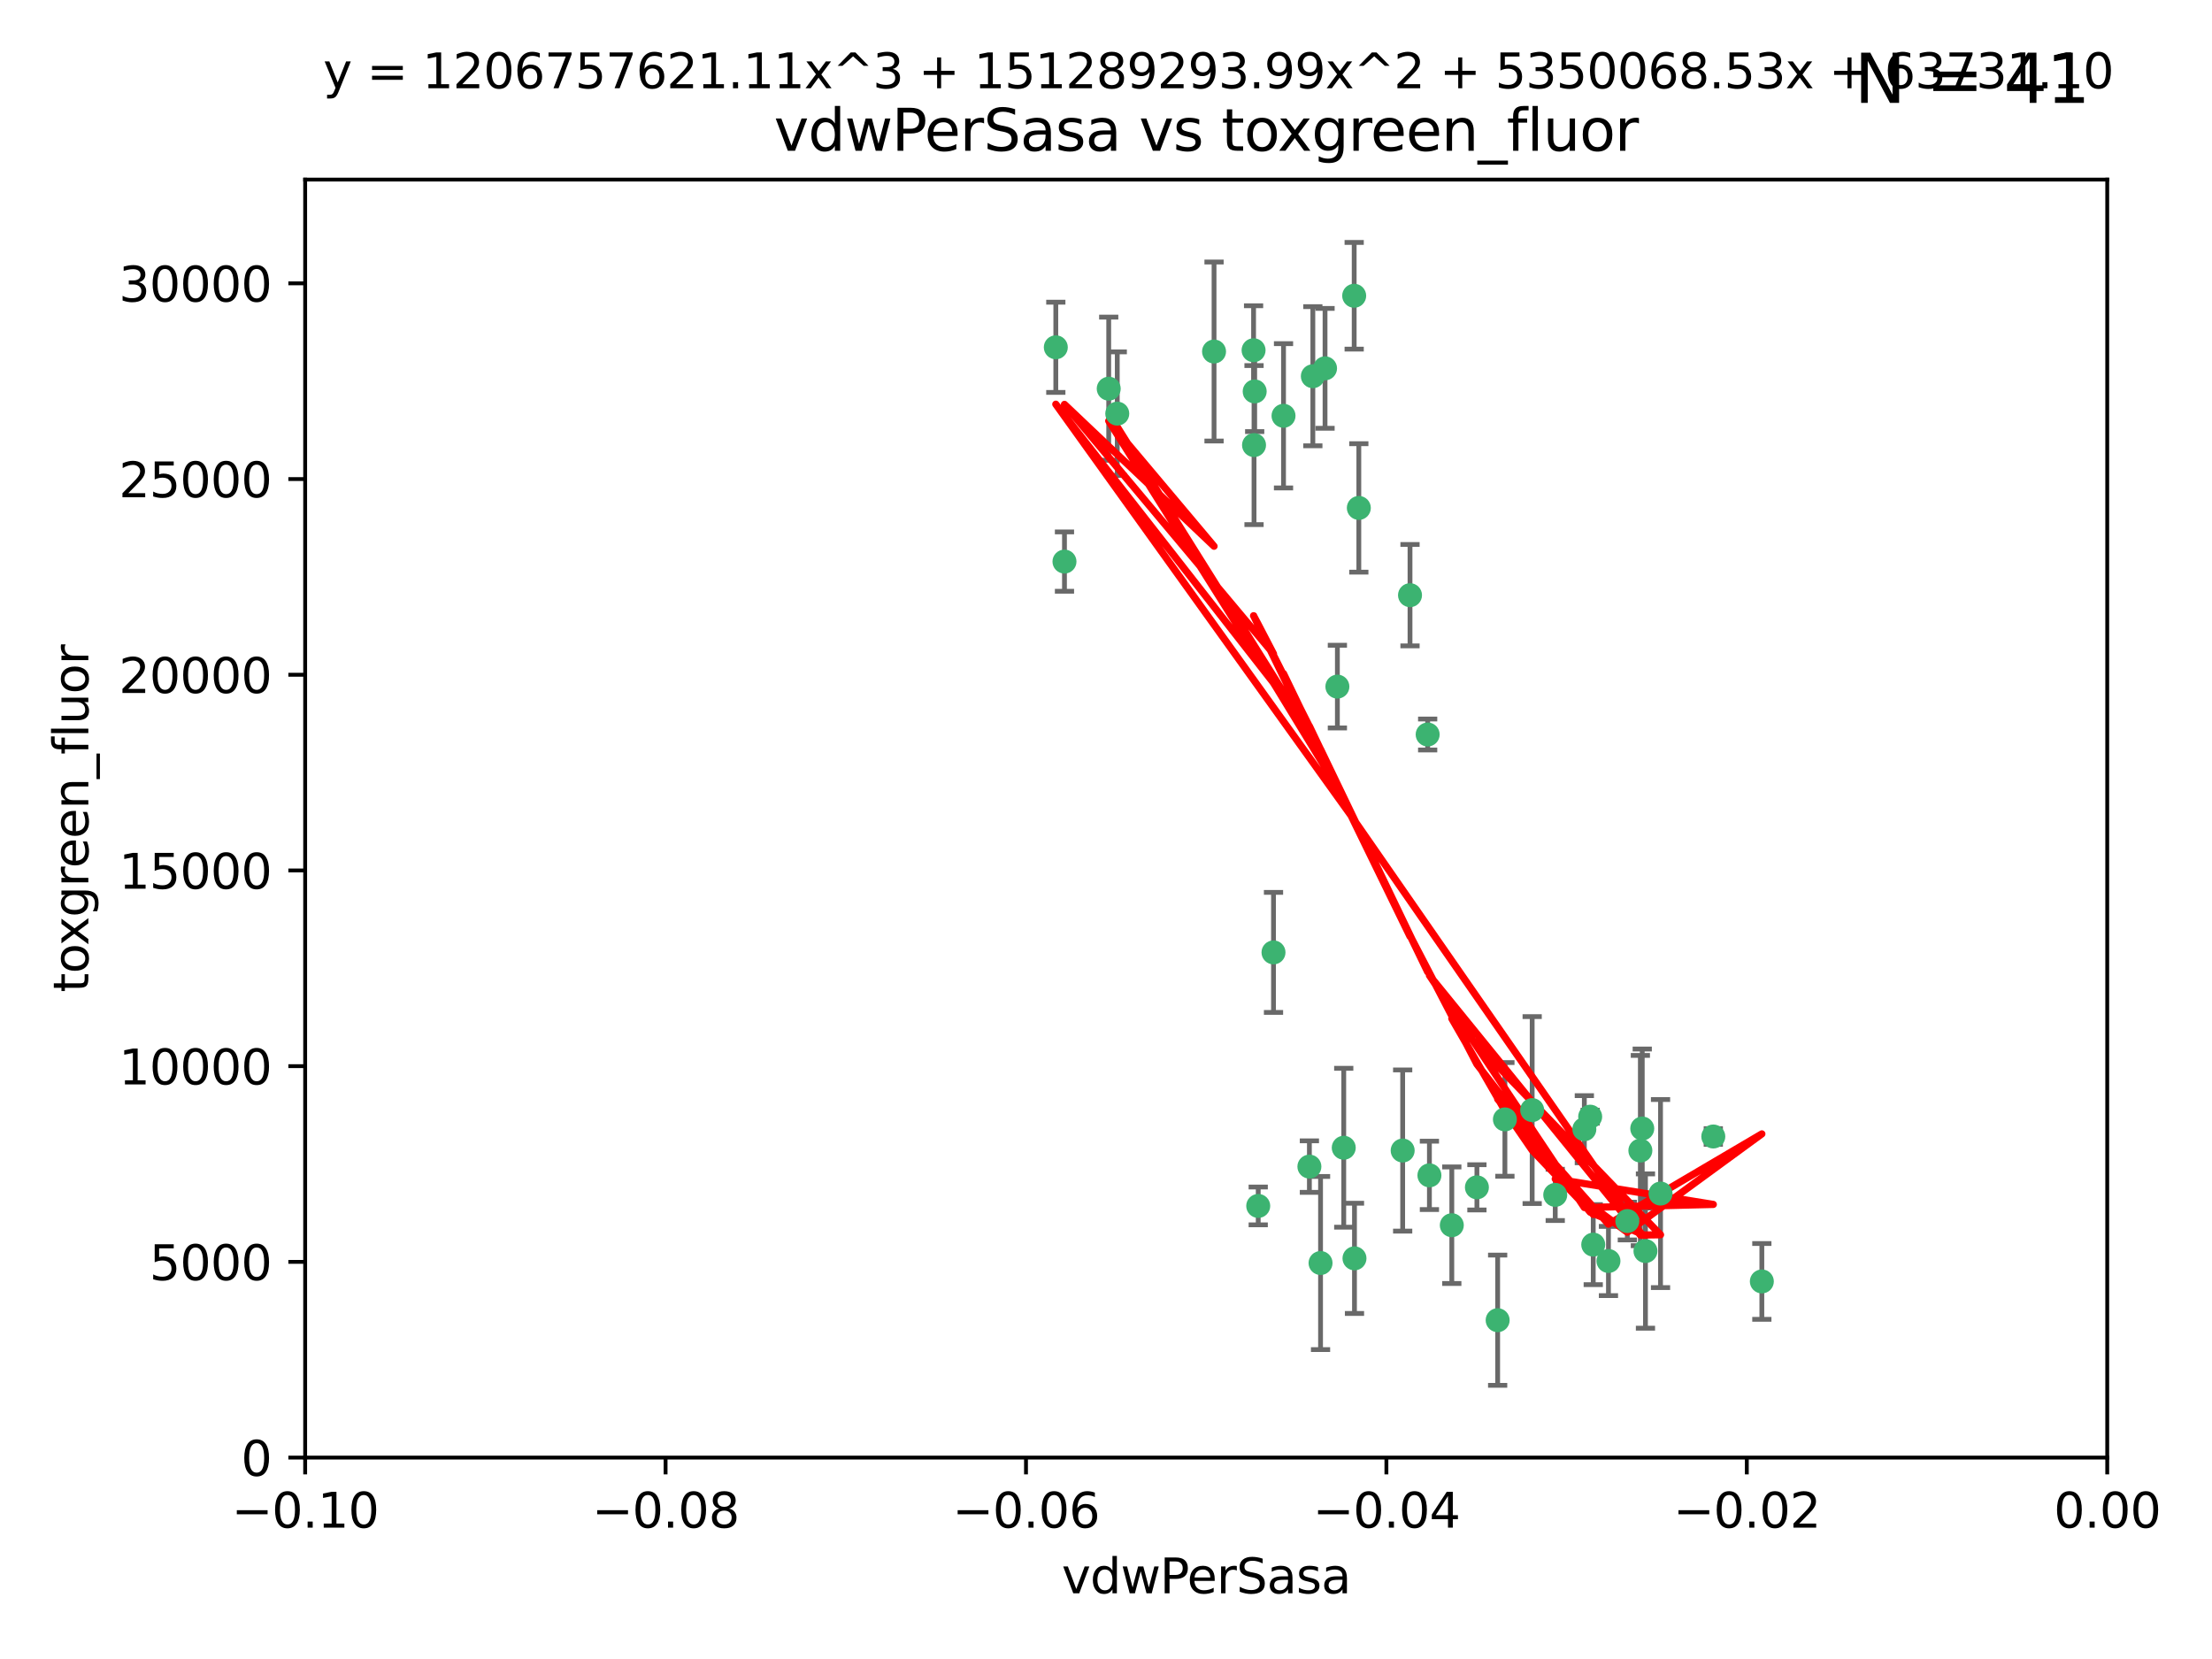 <?xml version="1.0" encoding="utf-8" standalone="no"?>
<!DOCTYPE svg PUBLIC "-//W3C//DTD SVG 1.1//EN"
  "http://www.w3.org/Graphics/SVG/1.1/DTD/svg11.dtd">
<svg xmlns:xlink="http://www.w3.org/1999/xlink" width="460.8pt" height="345.6pt" viewBox="0 0 460.8 345.6" xmlns="http://www.w3.org/2000/svg" version="1.1">
 <defs>
  <style type="text/css">*{stroke-linejoin: round; stroke-linecap: butt}</style>
 </defs>
 <g id="figure_1">
  <g id="patch_1">
   <path d="M 0 345.6 
L 460.8 345.6 
L 460.8 0 
L 0 0 
z
" style="fill: #ffffff"/>
  </g>
  <g id="axes_1">
   <g id="patch_2">
    <path d="M 63.571 303.64 
L 438.975 303.64 
L 438.975 37.411 
L 63.571 37.411 
z
" style="fill: #ffffff"/>
   </g>
   <g id="PathCollection_1">
    <defs>
     <path id="m748a1cd868" d="M 0 1.118 
C 0.297 1.118 0.581 1 0.791 0.791 
C 1 0.581 1.118 0.297 1.118 0 
C 1.118 -0.297 1 -0.581 0.791 -0.791 
C 0.581 -1 0.297 -1.118 0 -1.118 
C -0.297 -1.118 -0.581 -1 -0.791 -0.791 
C -1 -0.581 -1.118 -0.297 -1.118 0 
C -1.118 0.297 -1 0.581 -0.791 0.791 
C -0.581 1 -0.297 1.118 0 1.118 
z
" style="stroke: #3cb371"/>
    </defs>
    <g clip-path="url(#p52d9ebe6c0)">
     <use xlink:href="#m748a1cd868" x="261.374" y="81.541" style="fill: #3cb371; stroke: #3cb371"/>
     <use xlink:href="#m748a1cd868" x="273.49" y="78.374" style="fill: #3cb371; stroke: #3cb371"/>
     <use xlink:href="#m748a1cd868" x="219.944" y="72.349" style="fill: #3cb371; stroke: #3cb371"/>
     <use xlink:href="#m748a1cd868" x="282.1" y="61.614" style="fill: #3cb371; stroke: #3cb371"/>
     <use xlink:href="#m748a1cd868" x="267.381" y="86.618" style="fill: #3cb371; stroke: #3cb371"/>
     <use xlink:href="#m748a1cd868" x="293.731" y="123.986" style="fill: #3cb371; stroke: #3cb371"/>
     <use xlink:href="#m748a1cd868" x="261.143" y="72.962" style="fill: #3cb371; stroke: #3cb371"/>
     <use xlink:href="#m748a1cd868" x="278.602" y="143.033" style="fill: #3cb371; stroke: #3cb371"/>
     <use xlink:href="#m748a1cd868" x="230.966" y="80.97" style="fill: #3cb371; stroke: #3cb371"/>
     <use xlink:href="#m748a1cd868" x="252.908" y="73.229" style="fill: #3cb371; stroke: #3cb371"/>
     <use xlink:href="#m748a1cd868" x="221.75" y="116.986" style="fill: #3cb371; stroke: #3cb371"/>
     <use xlink:href="#m748a1cd868" x="265.294" y="198.402" style="fill: #3cb371; stroke: #3cb371"/>
     <use xlink:href="#m748a1cd868" x="262.111" y="251.218" style="fill: #3cb371; stroke: #3cb371"/>
     <use xlink:href="#m748a1cd868" x="261.237" y="92.718" style="fill: #3cb371; stroke: #3cb371"/>
     <use xlink:href="#m748a1cd868" x="276.03" y="76.73" style="fill: #3cb371; stroke: #3cb371"/>
     <use xlink:href="#m748a1cd868" x="232.747" y="86.166" style="fill: #3cb371; stroke: #3cb371"/>
     <use xlink:href="#m748a1cd868" x="279.927" y="239.096" style="fill: #3cb371; stroke: #3cb371"/>
     <use xlink:href="#m748a1cd868" x="272.771" y="243.023" style="fill: #3cb371; stroke: #3cb371"/>
     <use xlink:href="#m748a1cd868" x="283.068" y="105.81" style="fill: #3cb371; stroke: #3cb371"/>
     <use xlink:href="#m748a1cd868" x="297.408" y="153.01" style="fill: #3cb371; stroke: #3cb371"/>
     <use xlink:href="#m748a1cd868" x="275.094" y="263.11" style="fill: #3cb371; stroke: #3cb371"/>
     <use xlink:href="#m748a1cd868" x="292.202" y="239.676" style="fill: #3cb371; stroke: #3cb371"/>
     <use xlink:href="#m748a1cd868" x="307.667" y="247.345" style="fill: #3cb371; stroke: #3cb371"/>
     <use xlink:href="#m748a1cd868" x="331.902" y="259.279" style="fill: #3cb371; stroke: #3cb371"/>
     <use xlink:href="#m748a1cd868" x="319.18" y="231.249" style="fill: #3cb371; stroke: #3cb371"/>
     <use xlink:href="#m748a1cd868" x="313.499" y="233.191" style="fill: #3cb371; stroke: #3cb371"/>
     <use xlink:href="#m748a1cd868" x="302.438" y="255.234" style="fill: #3cb371; stroke: #3cb371"/>
     <use xlink:href="#m748a1cd868" x="345.919" y="248.641" style="fill: #3cb371; stroke: #3cb371"/>
     <use xlink:href="#m748a1cd868" x="341.718" y="239.68" style="fill: #3cb371; stroke: #3cb371"/>
     <use xlink:href="#m748a1cd868" x="297.774" y="244.848" style="fill: #3cb371; stroke: #3cb371"/>
     <use xlink:href="#m748a1cd868" x="330.048" y="235.237" style="fill: #3cb371; stroke: #3cb371"/>
     <use xlink:href="#m748a1cd868" x="356.911" y="236.753" style="fill: #3cb371; stroke: #3cb371"/>
     <use xlink:href="#m748a1cd868" x="323.985" y="248.917" style="fill: #3cb371; stroke: #3cb371"/>
     <use xlink:href="#m748a1cd868" x="339.003" y="254.372" style="fill: #3cb371; stroke: #3cb371"/>
     <use xlink:href="#m748a1cd868" x="367.024" y="266.946" style="fill: #3cb371; stroke: #3cb371"/>
     <use xlink:href="#m748a1cd868" x="335.07" y="262.689" style="fill: #3cb371; stroke: #3cb371"/>
     <use xlink:href="#m748a1cd868" x="311.989" y="275.021" style="fill: #3cb371; stroke: #3cb371"/>
     <use xlink:href="#m748a1cd868" x="331.263" y="232.624" style="fill: #3cb371; stroke: #3cb371"/>
     <use xlink:href="#m748a1cd868" x="342.78" y="260.616" style="fill: #3cb371; stroke: #3cb371"/>
     <use xlink:href="#m748a1cd868" x="342.111" y="235.09" style="fill: #3cb371; stroke: #3cb371"/>
     <use xlink:href="#m748a1cd868" x="282.164" y="262.137" style="fill: #3cb371; stroke: #3cb371"/>
    </g>
   </g>
   <g id="matplotlib.axis_1">
    <g id="xtick_1">
     <g id="line2d_1">
      <defs>
       <path id="ma1946c5f39" d="M 0 0 
L 0 3.5 
" style="stroke: #000000; stroke-width: 0.8"/>
      </defs>
      <g>
       <use xlink:href="#ma1946c5f39" x="63.571" y="303.64" style="stroke: #000000; stroke-width: 0.8"/>
      </g>
     </g>
     <g id="text_1">
      <!-- −0.10 -->
      <g transform="translate(48.249 318.238)scale(0.1 -0.1)">
       <defs>
        <path id="DejaVuSans-2212" d="M 678 2272 
L 4684 2272 
L 4684 1741 
L 678 1741 
L 678 2272 
z
" transform="scale(0.016)"/>
        <path id="DejaVuSans-30" d="M 2034 4250 
Q 1547 4250 1301 3770 
Q 1056 3291 1056 2328 
Q 1056 1369 1301 889 
Q 1547 409 2034 409 
Q 2525 409 2770 889 
Q 3016 1369 3016 2328 
Q 3016 3291 2770 3770 
Q 2525 4250 2034 4250 
z
M 2034 4750 
Q 2819 4750 3233 4129 
Q 3647 3509 3647 2328 
Q 3647 1150 3233 529 
Q 2819 -91 2034 -91 
Q 1250 -91 836 529 
Q 422 1150 422 2328 
Q 422 3509 836 4129 
Q 1250 4750 2034 4750 
z
" transform="scale(0.016)"/>
        <path id="DejaVuSans-2e" d="M 684 794 
L 1344 794 
L 1344 0 
L 684 0 
L 684 794 
z
" transform="scale(0.016)"/>
        <path id="DejaVuSans-31" d="M 794 531 
L 1825 531 
L 1825 4091 
L 703 3866 
L 703 4441 
L 1819 4666 
L 2450 4666 
L 2450 531 
L 3481 531 
L 3481 0 
L 794 0 
L 794 531 
z
" transform="scale(0.016)"/>
       </defs>
       <use xlink:href="#DejaVuSans-2212"/>
       <use xlink:href="#DejaVuSans-30" x="83.789"/>
       <use xlink:href="#DejaVuSans-2e" x="147.412"/>
       <use xlink:href="#DejaVuSans-31" x="179.199"/>
       <use xlink:href="#DejaVuSans-30" x="242.822"/>
      </g>
     </g>
    </g>
    <g id="xtick_2">
     <g id="line2d_2">
      <g>
       <use xlink:href="#ma1946c5f39" x="138.652" y="303.64" style="stroke: #000000; stroke-width: 0.8"/>
      </g>
     </g>
     <g id="text_2">
      <!-- −0.08 -->
      <g transform="translate(123.329 318.238)scale(0.1 -0.1)">
       <defs>
        <path id="DejaVuSans-38" d="M 2034 2216 
Q 1584 2216 1326 1975 
Q 1069 1734 1069 1313 
Q 1069 891 1326 650 
Q 1584 409 2034 409 
Q 2484 409 2743 651 
Q 3003 894 3003 1313 
Q 3003 1734 2745 1975 
Q 2488 2216 2034 2216 
z
M 1403 2484 
Q 997 2584 770 2862 
Q 544 3141 544 3541 
Q 544 4100 942 4425 
Q 1341 4750 2034 4750 
Q 2731 4750 3128 4425 
Q 3525 4100 3525 3541 
Q 3525 3141 3298 2862 
Q 3072 2584 2669 2484 
Q 3125 2378 3379 2068 
Q 3634 1759 3634 1313 
Q 3634 634 3220 271 
Q 2806 -91 2034 -91 
Q 1263 -91 848 271 
Q 434 634 434 1313 
Q 434 1759 690 2068 
Q 947 2378 1403 2484 
z
M 1172 3481 
Q 1172 3119 1398 2916 
Q 1625 2713 2034 2713 
Q 2441 2713 2670 2916 
Q 2900 3119 2900 3481 
Q 2900 3844 2670 4047 
Q 2441 4250 2034 4250 
Q 1625 4250 1398 4047 
Q 1172 3844 1172 3481 
z
" transform="scale(0.016)"/>
       </defs>
       <use xlink:href="#DejaVuSans-2212"/>
       <use xlink:href="#DejaVuSans-30" x="83.789"/>
       <use xlink:href="#DejaVuSans-2e" x="147.412"/>
       <use xlink:href="#DejaVuSans-30" x="179.199"/>
       <use xlink:href="#DejaVuSans-38" x="242.822"/>
      </g>
     </g>
    </g>
    <g id="xtick_3">
     <g id="line2d_3">
      <g>
       <use xlink:href="#ma1946c5f39" x="213.733" y="303.64" style="stroke: #000000; stroke-width: 0.8"/>
      </g>
     </g>
     <g id="text_3">
      <!-- −0.06 -->
      <g transform="translate(198.41 318.238)scale(0.1 -0.1)">
       <defs>
        <path id="DejaVuSans-36" d="M 2113 2584 
Q 1688 2584 1439 2293 
Q 1191 2003 1191 1497 
Q 1191 994 1439 701 
Q 1688 409 2113 409 
Q 2538 409 2786 701 
Q 3034 994 3034 1497 
Q 3034 2003 2786 2293 
Q 2538 2584 2113 2584 
z
M 3366 4563 
L 3366 3988 
Q 3128 4100 2886 4159 
Q 2644 4219 2406 4219 
Q 1781 4219 1451 3797 
Q 1122 3375 1075 2522 
Q 1259 2794 1537 2939 
Q 1816 3084 2150 3084 
Q 2853 3084 3261 2657 
Q 3669 2231 3669 1497 
Q 3669 778 3244 343 
Q 2819 -91 2113 -91 
Q 1303 -91 875 529 
Q 447 1150 447 2328 
Q 447 3434 972 4092 
Q 1497 4750 2381 4750 
Q 2619 4750 2861 4703 
Q 3103 4656 3366 4563 
z
" transform="scale(0.016)"/>
       </defs>
       <use xlink:href="#DejaVuSans-2212"/>
       <use xlink:href="#DejaVuSans-30" x="83.789"/>
       <use xlink:href="#DejaVuSans-2e" x="147.412"/>
       <use xlink:href="#DejaVuSans-30" x="179.199"/>
       <use xlink:href="#DejaVuSans-36" x="242.822"/>
      </g>
     </g>
    </g>
    <g id="xtick_4">
     <g id="line2d_4">
      <g>
       <use xlink:href="#ma1946c5f39" x="288.813" y="303.64" style="stroke: #000000; stroke-width: 0.8"/>
      </g>
     </g>
     <g id="text_4">
      <!-- −0.04 -->
      <g transform="translate(273.491 318.238)scale(0.1 -0.1)">
       <defs>
        <path id="DejaVuSans-34" d="M 2419 4116 
L 825 1625 
L 2419 1625 
L 2419 4116 
z
M 2253 4666 
L 3047 4666 
L 3047 1625 
L 3713 1625 
L 3713 1100 
L 3047 1100 
L 3047 0 
L 2419 0 
L 2419 1100 
L 313 1100 
L 313 1709 
L 2253 4666 
z
" transform="scale(0.016)"/>
       </defs>
       <use xlink:href="#DejaVuSans-2212"/>
       <use xlink:href="#DejaVuSans-30" x="83.789"/>
       <use xlink:href="#DejaVuSans-2e" x="147.412"/>
       <use xlink:href="#DejaVuSans-30" x="179.199"/>
       <use xlink:href="#DejaVuSans-34" x="242.822"/>
      </g>
     </g>
    </g>
    <g id="xtick_5">
     <g id="line2d_5">
      <g>
       <use xlink:href="#ma1946c5f39" x="363.894" y="303.64" style="stroke: #000000; stroke-width: 0.8"/>
      </g>
     </g>
     <g id="text_5">
      <!-- −0.02 -->
      <g transform="translate(348.572 318.238)scale(0.1 -0.1)">
       <defs>
        <path id="DejaVuSans-32" d="M 1228 531 
L 3431 531 
L 3431 0 
L 469 0 
L 469 531 
Q 828 903 1448 1529 
Q 2069 2156 2228 2338 
Q 2531 2678 2651 2914 
Q 2772 3150 2772 3378 
Q 2772 3750 2511 3984 
Q 2250 4219 1831 4219 
Q 1534 4219 1204 4116 
Q 875 4013 500 3803 
L 500 4441 
Q 881 4594 1212 4672 
Q 1544 4750 1819 4750 
Q 2544 4750 2975 4387 
Q 3406 4025 3406 3419 
Q 3406 3131 3298 2873 
Q 3191 2616 2906 2266 
Q 2828 2175 2409 1742 
Q 1991 1309 1228 531 
z
" transform="scale(0.016)"/>
       </defs>
       <use xlink:href="#DejaVuSans-2212"/>
       <use xlink:href="#DejaVuSans-30" x="83.789"/>
       <use xlink:href="#DejaVuSans-2e" x="147.412"/>
       <use xlink:href="#DejaVuSans-30" x="179.199"/>
       <use xlink:href="#DejaVuSans-32" x="242.822"/>
      </g>
     </g>
    </g>
    <g id="xtick_6">
     <g id="line2d_6">
      <g>
       <use xlink:href="#ma1946c5f39" x="438.975" y="303.64" style="stroke: #000000; stroke-width: 0.8"/>
      </g>
     </g>
     <g id="text_6">
      <!-- 0.00 -->
      <g transform="translate(427.842 318.238)scale(0.1 -0.1)">
       <use xlink:href="#DejaVuSans-30"/>
       <use xlink:href="#DejaVuSans-2e" x="63.623"/>
       <use xlink:href="#DejaVuSans-30" x="95.41"/>
       <use xlink:href="#DejaVuSans-30" x="159.033"/>
      </g>
     </g>
    </g>
    <g id="text_7">
     <!-- vdwPerSasa -->
     <g transform="translate(221.178 331.917)scale(0.1 -0.1)">
      <defs>
       <path id="DejaVuSans-76" d="M 191 3500 
L 800 3500 
L 1894 563 
L 2988 3500 
L 3597 3500 
L 2284 0 
L 1503 0 
L 191 3500 
z
" transform="scale(0.016)"/>
       <path id="DejaVuSans-64" d="M 2906 2969 
L 2906 4863 
L 3481 4863 
L 3481 0 
L 2906 0 
L 2906 525 
Q 2725 213 2448 61 
Q 2172 -91 1784 -91 
Q 1150 -91 751 415 
Q 353 922 353 1747 
Q 353 2572 751 3078 
Q 1150 3584 1784 3584 
Q 2172 3584 2448 3432 
Q 2725 3281 2906 2969 
z
M 947 1747 
Q 947 1113 1208 752 
Q 1469 391 1925 391 
Q 2381 391 2643 752 
Q 2906 1113 2906 1747 
Q 2906 2381 2643 2742 
Q 2381 3103 1925 3103 
Q 1469 3103 1208 2742 
Q 947 2381 947 1747 
z
" transform="scale(0.016)"/>
       <path id="DejaVuSans-77" d="M 269 3500 
L 844 3500 
L 1563 769 
L 2278 3500 
L 2956 3500 
L 3675 769 
L 4391 3500 
L 4966 3500 
L 4050 0 
L 3372 0 
L 2619 2869 
L 1863 0 
L 1184 0 
L 269 3500 
z
" transform="scale(0.016)"/>
       <path id="DejaVuSans-50" d="M 1259 4147 
L 1259 2394 
L 2053 2394 
Q 2494 2394 2734 2622 
Q 2975 2850 2975 3272 
Q 2975 3691 2734 3919 
Q 2494 4147 2053 4147 
L 1259 4147 
z
M 628 4666 
L 2053 4666 
Q 2838 4666 3239 4311 
Q 3641 3956 3641 3272 
Q 3641 2581 3239 2228 
Q 2838 1875 2053 1875 
L 1259 1875 
L 1259 0 
L 628 0 
L 628 4666 
z
" transform="scale(0.016)"/>
       <path id="DejaVuSans-65" d="M 3597 1894 
L 3597 1613 
L 953 1613 
Q 991 1019 1311 708 
Q 1631 397 2203 397 
Q 2534 397 2845 478 
Q 3156 559 3463 722 
L 3463 178 
Q 3153 47 2828 -22 
Q 2503 -91 2169 -91 
Q 1331 -91 842 396 
Q 353 884 353 1716 
Q 353 2575 817 3079 
Q 1281 3584 2069 3584 
Q 2775 3584 3186 3129 
Q 3597 2675 3597 1894 
z
M 3022 2063 
Q 3016 2534 2758 2815 
Q 2500 3097 2075 3097 
Q 1594 3097 1305 2825 
Q 1016 2553 972 2059 
L 3022 2063 
z
" transform="scale(0.016)"/>
       <path id="DejaVuSans-72" d="M 2631 2963 
Q 2534 3019 2420 3045 
Q 2306 3072 2169 3072 
Q 1681 3072 1420 2755 
Q 1159 2438 1159 1844 
L 1159 0 
L 581 0 
L 581 3500 
L 1159 3500 
L 1159 2956 
Q 1341 3275 1631 3429 
Q 1922 3584 2338 3584 
Q 2397 3584 2469 3576 
Q 2541 3569 2628 3553 
L 2631 2963 
z
" transform="scale(0.016)"/>
       <path id="DejaVuSans-53" d="M 3425 4513 
L 3425 3897 
Q 3066 4069 2747 4153 
Q 2428 4238 2131 4238 
Q 1616 4238 1336 4038 
Q 1056 3838 1056 3469 
Q 1056 3159 1242 3001 
Q 1428 2844 1947 2747 
L 2328 2669 
Q 3034 2534 3370 2195 
Q 3706 1856 3706 1288 
Q 3706 609 3251 259 
Q 2797 -91 1919 -91 
Q 1588 -91 1214 -16 
Q 841 59 441 206 
L 441 856 
Q 825 641 1194 531 
Q 1563 422 1919 422 
Q 2459 422 2753 634 
Q 3047 847 3047 1241 
Q 3047 1584 2836 1778 
Q 2625 1972 2144 2069 
L 1759 2144 
Q 1053 2284 737 2584 
Q 422 2884 422 3419 
Q 422 4038 858 4394 
Q 1294 4750 2059 4750 
Q 2388 4750 2728 4690 
Q 3069 4631 3425 4513 
z
" transform="scale(0.016)"/>
       <path id="DejaVuSans-61" d="M 2194 1759 
Q 1497 1759 1228 1600 
Q 959 1441 959 1056 
Q 959 750 1161 570 
Q 1363 391 1709 391 
Q 2188 391 2477 730 
Q 2766 1069 2766 1631 
L 2766 1759 
L 2194 1759 
z
M 3341 1997 
L 3341 0 
L 2766 0 
L 2766 531 
Q 2569 213 2275 61 
Q 1981 -91 1556 -91 
Q 1019 -91 701 211 
Q 384 513 384 1019 
Q 384 1609 779 1909 
Q 1175 2209 1959 2209 
L 2766 2209 
L 2766 2266 
Q 2766 2663 2505 2880 
Q 2244 3097 1772 3097 
Q 1472 3097 1187 3025 
Q 903 2953 641 2809 
L 641 3341 
Q 956 3463 1253 3523 
Q 1550 3584 1831 3584 
Q 2591 3584 2966 3190 
Q 3341 2797 3341 1997 
z
" transform="scale(0.016)"/>
       <path id="DejaVuSans-73" d="M 2834 3397 
L 2834 2853 
Q 2591 2978 2328 3040 
Q 2066 3103 1784 3103 
Q 1356 3103 1142 2972 
Q 928 2841 928 2578 
Q 928 2378 1081 2264 
Q 1234 2150 1697 2047 
L 1894 2003 
Q 2506 1872 2764 1633 
Q 3022 1394 3022 966 
Q 3022 478 2636 193 
Q 2250 -91 1575 -91 
Q 1294 -91 989 -36 
Q 684 19 347 128 
L 347 722 
Q 666 556 975 473 
Q 1284 391 1588 391 
Q 1994 391 2212 530 
Q 2431 669 2431 922 
Q 2431 1156 2273 1281 
Q 2116 1406 1581 1522 
L 1381 1569 
Q 847 1681 609 1914 
Q 372 2147 372 2553 
Q 372 3047 722 3315 
Q 1072 3584 1716 3584 
Q 2034 3584 2315 3537 
Q 2597 3491 2834 3397 
z
" transform="scale(0.016)"/>
      </defs>
      <use xlink:href="#DejaVuSans-76"/>
      <use xlink:href="#DejaVuSans-64" x="59.18"/>
      <use xlink:href="#DejaVuSans-77" x="122.656"/>
      <use xlink:href="#DejaVuSans-50" x="204.443"/>
      <use xlink:href="#DejaVuSans-65" x="261.121"/>
      <use xlink:href="#DejaVuSans-72" x="322.645"/>
      <use xlink:href="#DejaVuSans-53" x="363.758"/>
      <use xlink:href="#DejaVuSans-61" x="427.234"/>
      <use xlink:href="#DejaVuSans-73" x="488.514"/>
      <use xlink:href="#DejaVuSans-61" x="540.613"/>
     </g>
    </g>
   </g>
   <g id="matplotlib.axis_2">
    <g id="ytick_1">
     <g id="line2d_7">
      <defs>
       <path id="mfe0257107e" d="M 0 0 
L -3.5 0 
" style="stroke: #000000; stroke-width: 0.8"/>
      </defs>
      <g>
       <use xlink:href="#mfe0257107e" x="63.571" y="303.64" style="stroke: #000000; stroke-width: 0.8"/>
      </g>
     </g>
     <g id="text_8">
      <!-- 0 -->
      <g transform="translate(50.209 307.439)scale(0.1 -0.1)">
       <use xlink:href="#DejaVuSans-30"/>
      </g>
     </g>
    </g>
    <g id="ytick_2">
     <g id="line2d_8">
      <g>
       <use xlink:href="#mfe0257107e" x="63.571" y="262.871" style="stroke: #000000; stroke-width: 0.8"/>
      </g>
     </g>
     <g id="text_9">
      <!-- 5000 -->
      <g transform="translate(31.121 266.67)scale(0.1 -0.1)">
       <defs>
        <path id="DejaVuSans-35" d="M 691 4666 
L 3169 4666 
L 3169 4134 
L 1269 4134 
L 1269 2991 
Q 1406 3038 1543 3061 
Q 1681 3084 1819 3084 
Q 2600 3084 3056 2656 
Q 3513 2228 3513 1497 
Q 3513 744 3044 326 
Q 2575 -91 1722 -91 
Q 1428 -91 1123 -41 
Q 819 9 494 109 
L 494 744 
Q 775 591 1075 516 
Q 1375 441 1709 441 
Q 2250 441 2565 725 
Q 2881 1009 2881 1497 
Q 2881 1984 2565 2268 
Q 2250 2553 1709 2553 
Q 1456 2553 1204 2497 
Q 953 2441 691 2322 
L 691 4666 
z
" transform="scale(0.016)"/>
       </defs>
       <use xlink:href="#DejaVuSans-35"/>
       <use xlink:href="#DejaVuSans-30" x="63.623"/>
       <use xlink:href="#DejaVuSans-30" x="127.246"/>
       <use xlink:href="#DejaVuSans-30" x="190.869"/>
      </g>
     </g>
    </g>
    <g id="ytick_3">
     <g id="line2d_9">
      <g>
       <use xlink:href="#mfe0257107e" x="63.571" y="222.102" style="stroke: #000000; stroke-width: 0.8"/>
      </g>
     </g>
     <g id="text_10">
      <!-- 10000 -->
      <g transform="translate(24.759 225.901)scale(0.1 -0.1)">
       <use xlink:href="#DejaVuSans-31"/>
       <use xlink:href="#DejaVuSans-30" x="63.623"/>
       <use xlink:href="#DejaVuSans-30" x="127.246"/>
       <use xlink:href="#DejaVuSans-30" x="190.869"/>
       <use xlink:href="#DejaVuSans-30" x="254.492"/>
      </g>
     </g>
    </g>
    <g id="ytick_4">
     <g id="line2d_10">
      <g>
       <use xlink:href="#mfe0257107e" x="63.571" y="181.332" style="stroke: #000000; stroke-width: 0.8"/>
      </g>
     </g>
     <g id="text_11">
      <!-- 15000 -->
      <g transform="translate(24.759 185.132)scale(0.1 -0.1)">
       <use xlink:href="#DejaVuSans-31"/>
       <use xlink:href="#DejaVuSans-35" x="63.623"/>
       <use xlink:href="#DejaVuSans-30" x="127.246"/>
       <use xlink:href="#DejaVuSans-30" x="190.869"/>
       <use xlink:href="#DejaVuSans-30" x="254.492"/>
      </g>
     </g>
    </g>
    <g id="ytick_5">
     <g id="line2d_11">
      <g>
       <use xlink:href="#mfe0257107e" x="63.571" y="140.563" style="stroke: #000000; stroke-width: 0.8"/>
      </g>
     </g>
     <g id="text_12">
      <!-- 20000 -->
      <g transform="translate(24.759 144.362)scale(0.1 -0.1)">
       <use xlink:href="#DejaVuSans-32"/>
       <use xlink:href="#DejaVuSans-30" x="63.623"/>
       <use xlink:href="#DejaVuSans-30" x="127.246"/>
       <use xlink:href="#DejaVuSans-30" x="190.869"/>
       <use xlink:href="#DejaVuSans-30" x="254.492"/>
      </g>
     </g>
    </g>
    <g id="ytick_6">
     <g id="line2d_12">
      <g>
       <use xlink:href="#mfe0257107e" x="63.571" y="99.794" style="stroke: #000000; stroke-width: 0.8"/>
      </g>
     </g>
     <g id="text_13">
      <!-- 25000 -->
      <g transform="translate(24.759 103.593)scale(0.1 -0.1)">
       <use xlink:href="#DejaVuSans-32"/>
       <use xlink:href="#DejaVuSans-35" x="63.623"/>
       <use xlink:href="#DejaVuSans-30" x="127.246"/>
       <use xlink:href="#DejaVuSans-30" x="190.869"/>
       <use xlink:href="#DejaVuSans-30" x="254.492"/>
      </g>
     </g>
    </g>
    <g id="ytick_7">
     <g id="line2d_13">
      <g>
       <use xlink:href="#mfe0257107e" x="63.571" y="59.025" style="stroke: #000000; stroke-width: 0.8"/>
      </g>
     </g>
     <g id="text_14">
      <!-- 30000 -->
      <g transform="translate(24.759 62.824)scale(0.1 -0.1)">
       <defs>
        <path id="DejaVuSans-33" d="M 2597 2516 
Q 3050 2419 3304 2112 
Q 3559 1806 3559 1356 
Q 3559 666 3084 287 
Q 2609 -91 1734 -91 
Q 1441 -91 1130 -33 
Q 819 25 488 141 
L 488 750 
Q 750 597 1062 519 
Q 1375 441 1716 441 
Q 2309 441 2620 675 
Q 2931 909 2931 1356 
Q 2931 1769 2642 2001 
Q 2353 2234 1838 2234 
L 1294 2234 
L 1294 2753 
L 1863 2753 
Q 2328 2753 2575 2939 
Q 2822 3125 2822 3475 
Q 2822 3834 2567 4026 
Q 2313 4219 1838 4219 
Q 1578 4219 1281 4162 
Q 984 4106 628 3988 
L 628 4550 
Q 988 4650 1302 4700 
Q 1616 4750 1894 4750 
Q 2613 4750 3031 4423 
Q 3450 4097 3450 3541 
Q 3450 3153 3228 2886 
Q 3006 2619 2597 2516 
z
" transform="scale(0.016)"/>
       </defs>
       <use xlink:href="#DejaVuSans-33"/>
       <use xlink:href="#DejaVuSans-30" x="63.623"/>
       <use xlink:href="#DejaVuSans-30" x="127.246"/>
       <use xlink:href="#DejaVuSans-30" x="190.869"/>
       <use xlink:href="#DejaVuSans-30" x="254.492"/>
      </g>
     </g>
    </g>
    <g id="text_15">
     <!-- toxgreen_fluor -->
     <g transform="translate(18.401 206.72)rotate(-90)scale(0.1 -0.1)">
      <defs>
       <path id="DejaVuSans-74" d="M 1172 4494 
L 1172 3500 
L 2356 3500 
L 2356 3053 
L 1172 3053 
L 1172 1153 
Q 1172 725 1289 603 
Q 1406 481 1766 481 
L 2356 481 
L 2356 0 
L 1766 0 
Q 1100 0 847 248 
Q 594 497 594 1153 
L 594 3053 
L 172 3053 
L 172 3500 
L 594 3500 
L 594 4494 
L 1172 4494 
z
" transform="scale(0.016)"/>
       <path id="DejaVuSans-6f" d="M 1959 3097 
Q 1497 3097 1228 2736 
Q 959 2375 959 1747 
Q 959 1119 1226 758 
Q 1494 397 1959 397 
Q 2419 397 2687 759 
Q 2956 1122 2956 1747 
Q 2956 2369 2687 2733 
Q 2419 3097 1959 3097 
z
M 1959 3584 
Q 2709 3584 3137 3096 
Q 3566 2609 3566 1747 
Q 3566 888 3137 398 
Q 2709 -91 1959 -91 
Q 1206 -91 779 398 
Q 353 888 353 1747 
Q 353 2609 779 3096 
Q 1206 3584 1959 3584 
z
" transform="scale(0.016)"/>
       <path id="DejaVuSans-78" d="M 3513 3500 
L 2247 1797 
L 3578 0 
L 2900 0 
L 1881 1375 
L 863 0 
L 184 0 
L 1544 1831 
L 300 3500 
L 978 3500 
L 1906 2253 
L 2834 3500 
L 3513 3500 
z
" transform="scale(0.016)"/>
       <path id="DejaVuSans-67" d="M 2906 1791 
Q 2906 2416 2648 2759 
Q 2391 3103 1925 3103 
Q 1463 3103 1205 2759 
Q 947 2416 947 1791 
Q 947 1169 1205 825 
Q 1463 481 1925 481 
Q 2391 481 2648 825 
Q 2906 1169 2906 1791 
z
M 3481 434 
Q 3481 -459 3084 -895 
Q 2688 -1331 1869 -1331 
Q 1566 -1331 1297 -1286 
Q 1028 -1241 775 -1147 
L 775 -588 
Q 1028 -725 1275 -790 
Q 1522 -856 1778 -856 
Q 2344 -856 2625 -561 
Q 2906 -266 2906 331 
L 2906 616 
Q 2728 306 2450 153 
Q 2172 0 1784 0 
Q 1141 0 747 490 
Q 353 981 353 1791 
Q 353 2603 747 3093 
Q 1141 3584 1784 3584 
Q 2172 3584 2450 3431 
Q 2728 3278 2906 2969 
L 2906 3500 
L 3481 3500 
L 3481 434 
z
" transform="scale(0.016)"/>
       <path id="DejaVuSans-6e" d="M 3513 2113 
L 3513 0 
L 2938 0 
L 2938 2094 
Q 2938 2591 2744 2837 
Q 2550 3084 2163 3084 
Q 1697 3084 1428 2787 
Q 1159 2491 1159 1978 
L 1159 0 
L 581 0 
L 581 3500 
L 1159 3500 
L 1159 2956 
Q 1366 3272 1645 3428 
Q 1925 3584 2291 3584 
Q 2894 3584 3203 3211 
Q 3513 2838 3513 2113 
z
" transform="scale(0.016)"/>
       <path id="DejaVuSans-5f" d="M 3263 -1063 
L 3263 -1509 
L -63 -1509 
L -63 -1063 
L 3263 -1063 
z
" transform="scale(0.016)"/>
       <path id="DejaVuSans-66" d="M 2375 4863 
L 2375 4384 
L 1825 4384 
Q 1516 4384 1395 4259 
Q 1275 4134 1275 3809 
L 1275 3500 
L 2222 3500 
L 2222 3053 
L 1275 3053 
L 1275 0 
L 697 0 
L 697 3053 
L 147 3053 
L 147 3500 
L 697 3500 
L 697 3744 
Q 697 4328 969 4595 
Q 1241 4863 1831 4863 
L 2375 4863 
z
" transform="scale(0.016)"/>
       <path id="DejaVuSans-6c" d="M 603 4863 
L 1178 4863 
L 1178 0 
L 603 0 
L 603 4863 
z
" transform="scale(0.016)"/>
       <path id="DejaVuSans-75" d="M 544 1381 
L 544 3500 
L 1119 3500 
L 1119 1403 
Q 1119 906 1312 657 
Q 1506 409 1894 409 
Q 2359 409 2629 706 
Q 2900 1003 2900 1516 
L 2900 3500 
L 3475 3500 
L 3475 0 
L 2900 0 
L 2900 538 
Q 2691 219 2414 64 
Q 2138 -91 1772 -91 
Q 1169 -91 856 284 
Q 544 659 544 1381 
z
M 1991 3584 
L 1991 3584 
z
" transform="scale(0.016)"/>
      </defs>
      <use xlink:href="#DejaVuSans-74"/>
      <use xlink:href="#DejaVuSans-6f" x="39.209"/>
      <use xlink:href="#DejaVuSans-78" x="97.266"/>
      <use xlink:href="#DejaVuSans-67" x="156.445"/>
      <use xlink:href="#DejaVuSans-72" x="219.922"/>
      <use xlink:href="#DejaVuSans-65" x="258.785"/>
      <use xlink:href="#DejaVuSans-65" x="320.309"/>
      <use xlink:href="#DejaVuSans-6e" x="381.832"/>
      <use xlink:href="#DejaVuSans-5f" x="445.211"/>
      <use xlink:href="#DejaVuSans-66" x="495.211"/>
      <use xlink:href="#DejaVuSans-6c" x="530.416"/>
      <use xlink:href="#DejaVuSans-75" x="558.199"/>
      <use xlink:href="#DejaVuSans-6f" x="621.578"/>
      <use xlink:href="#DejaVuSans-72" x="682.76"/>
     </g>
    </g>
   </g>
   <g id="LineCollection_1">
    <path d="M 261.374 89.908 
L 261.374 73.174 
" clip-path="url(#p52d9ebe6c0)" style="fill: none; stroke: #696969"/>
    <path d="M 273.49 92.869 
L 273.49 63.879 
" clip-path="url(#p52d9ebe6c0)" style="fill: none; stroke: #696969"/>
    <path d="M 219.944 81.747 
L 219.944 62.95 
" clip-path="url(#p52d9ebe6c0)" style="fill: none; stroke: #696969"/>
    <path d="M 282.1 72.723 
L 282.1 50.505 
" clip-path="url(#p52d9ebe6c0)" style="fill: none; stroke: #696969"/>
    <path d="M 267.381 101.645 
L 267.381 71.591 
" clip-path="url(#p52d9ebe6c0)" style="fill: none; stroke: #696969"/>
    <path d="M 293.731 134.551 
L 293.731 113.422 
" clip-path="url(#p52d9ebe6c0)" style="fill: none; stroke: #696969"/>
    <path d="M 261.143 82.234 
L 261.143 63.691 
" clip-path="url(#p52d9ebe6c0)" style="fill: none; stroke: #696969"/>
    <path d="M 278.602 151.647 
L 278.602 134.418 
" clip-path="url(#p52d9ebe6c0)" style="fill: none; stroke: #696969"/>
    <path d="M 230.966 95.881 
L 230.966 66.059 
" clip-path="url(#p52d9ebe6c0)" style="fill: none; stroke: #696969"/>
    <path d="M 252.908 91.874 
L 252.908 54.585 
" clip-path="url(#p52d9ebe6c0)" style="fill: none; stroke: #696969"/>
    <path d="M 221.75 123.165 
L 221.75 110.807 
" clip-path="url(#p52d9ebe6c0)" style="fill: none; stroke: #696969"/>
    <path d="M 265.294 210.905 
L 265.294 185.898 
" clip-path="url(#p52d9ebe6c0)" style="fill: none; stroke: #696969"/>
    <path d="M 262.111 255.156 
L 262.111 247.281 
" clip-path="url(#p52d9ebe6c0)" style="fill: none; stroke: #696969"/>
    <path d="M 261.237 109.281 
L 261.237 76.154 
" clip-path="url(#p52d9ebe6c0)" style="fill: none; stroke: #696969"/>
    <path d="M 276.03 89.213 
L 276.03 64.247 
" clip-path="url(#p52d9ebe6c0)" style="fill: none; stroke: #696969"/>
    <path d="M 232.747 99.033 
L 232.747 73.3 
" clip-path="url(#p52d9ebe6c0)" style="fill: none; stroke: #696969"/>
    <path d="M 279.927 255.642 
L 279.927 222.55 
" clip-path="url(#p52d9ebe6c0)" style="fill: none; stroke: #696969"/>
    <path d="M 272.771 248.388 
L 272.771 237.658 
" clip-path="url(#p52d9ebe6c0)" style="fill: none; stroke: #696969"/>
    <path d="M 283.068 119.188 
L 283.068 92.431 
" clip-path="url(#p52d9ebe6c0)" style="fill: none; stroke: #696969"/>
    <path d="M 297.408 156.233 
L 297.408 149.787 
" clip-path="url(#p52d9ebe6c0)" style="fill: none; stroke: #696969"/>
    <path d="M 275.094 281.141 
L 275.094 245.079 
" clip-path="url(#p52d9ebe6c0)" style="fill: none; stroke: #696969"/>
    <path d="M 292.202 256.463 
L 292.202 222.889 
" clip-path="url(#p52d9ebe6c0)" style="fill: none; stroke: #696969"/>
    <path d="M 307.667 252.054 
L 307.667 242.636 
" clip-path="url(#p52d9ebe6c0)" style="fill: none; stroke: #696969"/>
    <path d="M 331.902 267.614 
L 331.902 250.943 
" clip-path="url(#p52d9ebe6c0)" style="fill: none; stroke: #696969"/>
    <path d="M 319.18 250.721 
L 319.18 211.777 
" clip-path="url(#p52d9ebe6c0)" style="fill: none; stroke: #696969"/>
    <path d="M 313.499 245.035 
L 313.499 221.346 
" clip-path="url(#p52d9ebe6c0)" style="fill: none; stroke: #696969"/>
    <path d="M 302.438 267.374 
L 302.438 243.094 
" clip-path="url(#p52d9ebe6c0)" style="fill: none; stroke: #696969"/>
    <path d="M 345.919 268.228 
L 345.919 229.054 
" clip-path="url(#p52d9ebe6c0)" style="fill: none; stroke: #696969"/>
    <path d="M 341.718 259.498 
L 341.718 219.862 
" clip-path="url(#p52d9ebe6c0)" style="fill: none; stroke: #696969"/>
    <path d="M 297.774 251.968 
L 297.774 237.727 
" clip-path="url(#p52d9ebe6c0)" style="fill: none; stroke: #696969"/>
    <path d="M 330.048 242.229 
L 330.048 228.244 
" clip-path="url(#p52d9ebe6c0)" style="fill: none; stroke: #696969"/>
    <path d="M 356.911 238.387 
L 356.911 235.119 
" clip-path="url(#p52d9ebe6c0)" style="fill: none; stroke: #696969"/>
    <path d="M 323.985 254.256 
L 323.985 243.578 
" clip-path="url(#p52d9ebe6c0)" style="fill: none; stroke: #696969"/>
    <path d="M 339.003 258.302 
L 339.003 250.442 
" clip-path="url(#p52d9ebe6c0)" style="fill: none; stroke: #696969"/>
    <path d="M 367.024 274.842 
L 367.024 259.049 
" clip-path="url(#p52d9ebe6c0)" style="fill: none; stroke: #696969"/>
    <path d="M 335.07 269.899 
L 335.07 255.478 
" clip-path="url(#p52d9ebe6c0)" style="fill: none; stroke: #696969"/>
    <path d="M 311.989 288.586 
L 311.989 261.456 
" clip-path="url(#p52d9ebe6c0)" style="fill: none; stroke: #696969"/>
    <path d="M 331.263 233.977 
L 331.263 231.271 
" clip-path="url(#p52d9ebe6c0)" style="fill: none; stroke: #696969"/>
    <path d="M 342.78 276.688 
L 342.78 244.544 
" clip-path="url(#p52d9ebe6c0)" style="fill: none; stroke: #696969"/>
    <path d="M 342.111 251.652 
L 342.111 218.528 
" clip-path="url(#p52d9ebe6c0)" style="fill: none; stroke: #696969"/>
    <path d="M 282.164 273.619 
L 282.164 250.655 
" clip-path="url(#p52d9ebe6c0)" style="fill: none; stroke: #696969"/>
   </g>
   <g id="line2d_14">
    <defs>
     <path id="m3c17116f32" d="M 2 0 
L -2 -0 
" style="stroke: #696969"/>
    </defs>
    <g clip-path="url(#p52d9ebe6c0)">
     <use xlink:href="#m3c17116f32" x="261.374" y="89.908" style="fill: #696969; stroke: #696969"/>
     <use xlink:href="#m3c17116f32" x="273.49" y="92.869" style="fill: #696969; stroke: #696969"/>
     <use xlink:href="#m3c17116f32" x="219.944" y="81.747" style="fill: #696969; stroke: #696969"/>
     <use xlink:href="#m3c17116f32" x="282.1" y="72.723" style="fill: #696969; stroke: #696969"/>
     <use xlink:href="#m3c17116f32" x="267.381" y="101.645" style="fill: #696969; stroke: #696969"/>
     <use xlink:href="#m3c17116f32" x="293.731" y="134.551" style="fill: #696969; stroke: #696969"/>
     <use xlink:href="#m3c17116f32" x="261.143" y="82.234" style="fill: #696969; stroke: #696969"/>
     <use xlink:href="#m3c17116f32" x="278.602" y="151.647" style="fill: #696969; stroke: #696969"/>
     <use xlink:href="#m3c17116f32" x="230.966" y="95.881" style="fill: #696969; stroke: #696969"/>
     <use xlink:href="#m3c17116f32" x="252.908" y="91.874" style="fill: #696969; stroke: #696969"/>
     <use xlink:href="#m3c17116f32" x="221.75" y="123.165" style="fill: #696969; stroke: #696969"/>
     <use xlink:href="#m3c17116f32" x="265.294" y="210.905" style="fill: #696969; stroke: #696969"/>
     <use xlink:href="#m3c17116f32" x="262.111" y="255.156" style="fill: #696969; stroke: #696969"/>
     <use xlink:href="#m3c17116f32" x="261.237" y="109.281" style="fill: #696969; stroke: #696969"/>
     <use xlink:href="#m3c17116f32" x="276.03" y="89.213" style="fill: #696969; stroke: #696969"/>
     <use xlink:href="#m3c17116f32" x="232.747" y="99.033" style="fill: #696969; stroke: #696969"/>
     <use xlink:href="#m3c17116f32" x="279.927" y="255.642" style="fill: #696969; stroke: #696969"/>
     <use xlink:href="#m3c17116f32" x="272.771" y="248.388" style="fill: #696969; stroke: #696969"/>
     <use xlink:href="#m3c17116f32" x="283.068" y="119.188" style="fill: #696969; stroke: #696969"/>
     <use xlink:href="#m3c17116f32" x="297.408" y="156.233" style="fill: #696969; stroke: #696969"/>
     <use xlink:href="#m3c17116f32" x="275.094" y="281.141" style="fill: #696969; stroke: #696969"/>
     <use xlink:href="#m3c17116f32" x="292.202" y="256.463" style="fill: #696969; stroke: #696969"/>
     <use xlink:href="#m3c17116f32" x="307.667" y="252.054" style="fill: #696969; stroke: #696969"/>
     <use xlink:href="#m3c17116f32" x="331.902" y="267.614" style="fill: #696969; stroke: #696969"/>
     <use xlink:href="#m3c17116f32" x="319.18" y="250.721" style="fill: #696969; stroke: #696969"/>
     <use xlink:href="#m3c17116f32" x="313.499" y="245.035" style="fill: #696969; stroke: #696969"/>
     <use xlink:href="#m3c17116f32" x="302.438" y="267.374" style="fill: #696969; stroke: #696969"/>
     <use xlink:href="#m3c17116f32" x="345.919" y="268.228" style="fill: #696969; stroke: #696969"/>
     <use xlink:href="#m3c17116f32" x="341.718" y="259.498" style="fill: #696969; stroke: #696969"/>
     <use xlink:href="#m3c17116f32" x="297.774" y="251.968" style="fill: #696969; stroke: #696969"/>
     <use xlink:href="#m3c17116f32" x="330.048" y="242.229" style="fill: #696969; stroke: #696969"/>
     <use xlink:href="#m3c17116f32" x="356.911" y="238.387" style="fill: #696969; stroke: #696969"/>
     <use xlink:href="#m3c17116f32" x="323.985" y="254.256" style="fill: #696969; stroke: #696969"/>
     <use xlink:href="#m3c17116f32" x="339.003" y="258.302" style="fill: #696969; stroke: #696969"/>
     <use xlink:href="#m3c17116f32" x="367.024" y="274.842" style="fill: #696969; stroke: #696969"/>
     <use xlink:href="#m3c17116f32" x="335.07" y="269.899" style="fill: #696969; stroke: #696969"/>
     <use xlink:href="#m3c17116f32" x="311.989" y="288.586" style="fill: #696969; stroke: #696969"/>
     <use xlink:href="#m3c17116f32" x="331.263" y="233.977" style="fill: #696969; stroke: #696969"/>
     <use xlink:href="#m3c17116f32" x="342.78" y="276.688" style="fill: #696969; stroke: #696969"/>
     <use xlink:href="#m3c17116f32" x="342.111" y="251.652" style="fill: #696969; stroke: #696969"/>
     <use xlink:href="#m3c17116f32" x="282.164" y="273.619" style="fill: #696969; stroke: #696969"/>
    </g>
   </g>
   <g id="line2d_15">
    <g clip-path="url(#p52d9ebe6c0)">
     <use xlink:href="#m3c17116f32" x="261.374" y="73.174" style="fill: #696969; stroke: #696969"/>
     <use xlink:href="#m3c17116f32" x="273.49" y="63.879" style="fill: #696969; stroke: #696969"/>
     <use xlink:href="#m3c17116f32" x="219.944" y="62.95" style="fill: #696969; stroke: #696969"/>
     <use xlink:href="#m3c17116f32" x="282.1" y="50.505" style="fill: #696969; stroke: #696969"/>
     <use xlink:href="#m3c17116f32" x="267.381" y="71.591" style="fill: #696969; stroke: #696969"/>
     <use xlink:href="#m3c17116f32" x="293.731" y="113.422" style="fill: #696969; stroke: #696969"/>
     <use xlink:href="#m3c17116f32" x="261.143" y="63.691" style="fill: #696969; stroke: #696969"/>
     <use xlink:href="#m3c17116f32" x="278.602" y="134.418" style="fill: #696969; stroke: #696969"/>
     <use xlink:href="#m3c17116f32" x="230.966" y="66.059" style="fill: #696969; stroke: #696969"/>
     <use xlink:href="#m3c17116f32" x="252.908" y="54.585" style="fill: #696969; stroke: #696969"/>
     <use xlink:href="#m3c17116f32" x="221.75" y="110.807" style="fill: #696969; stroke: #696969"/>
     <use xlink:href="#m3c17116f32" x="265.294" y="185.898" style="fill: #696969; stroke: #696969"/>
     <use xlink:href="#m3c17116f32" x="262.111" y="247.281" style="fill: #696969; stroke: #696969"/>
     <use xlink:href="#m3c17116f32" x="261.237" y="76.154" style="fill: #696969; stroke: #696969"/>
     <use xlink:href="#m3c17116f32" x="276.03" y="64.247" style="fill: #696969; stroke: #696969"/>
     <use xlink:href="#m3c17116f32" x="232.747" y="73.3" style="fill: #696969; stroke: #696969"/>
     <use xlink:href="#m3c17116f32" x="279.927" y="222.55" style="fill: #696969; stroke: #696969"/>
     <use xlink:href="#m3c17116f32" x="272.771" y="237.658" style="fill: #696969; stroke: #696969"/>
     <use xlink:href="#m3c17116f32" x="283.068" y="92.431" style="fill: #696969; stroke: #696969"/>
     <use xlink:href="#m3c17116f32" x="297.408" y="149.787" style="fill: #696969; stroke: #696969"/>
     <use xlink:href="#m3c17116f32" x="275.094" y="245.079" style="fill: #696969; stroke: #696969"/>
     <use xlink:href="#m3c17116f32" x="292.202" y="222.889" style="fill: #696969; stroke: #696969"/>
     <use xlink:href="#m3c17116f32" x="307.667" y="242.636" style="fill: #696969; stroke: #696969"/>
     <use xlink:href="#m3c17116f32" x="331.902" y="250.943" style="fill: #696969; stroke: #696969"/>
     <use xlink:href="#m3c17116f32" x="319.18" y="211.777" style="fill: #696969; stroke: #696969"/>
     <use xlink:href="#m3c17116f32" x="313.499" y="221.346" style="fill: #696969; stroke: #696969"/>
     <use xlink:href="#m3c17116f32" x="302.438" y="243.094" style="fill: #696969; stroke: #696969"/>
     <use xlink:href="#m3c17116f32" x="345.919" y="229.054" style="fill: #696969; stroke: #696969"/>
     <use xlink:href="#m3c17116f32" x="341.718" y="219.862" style="fill: #696969; stroke: #696969"/>
     <use xlink:href="#m3c17116f32" x="297.774" y="237.727" style="fill: #696969; stroke: #696969"/>
     <use xlink:href="#m3c17116f32" x="330.048" y="228.244" style="fill: #696969; stroke: #696969"/>
     <use xlink:href="#m3c17116f32" x="356.911" y="235.119" style="fill: #696969; stroke: #696969"/>
     <use xlink:href="#m3c17116f32" x="323.985" y="243.578" style="fill: #696969; stroke: #696969"/>
     <use xlink:href="#m3c17116f32" x="339.003" y="250.442" style="fill: #696969; stroke: #696969"/>
     <use xlink:href="#m3c17116f32" x="367.024" y="259.049" style="fill: #696969; stroke: #696969"/>
     <use xlink:href="#m3c17116f32" x="335.07" y="255.478" style="fill: #696969; stroke: #696969"/>
     <use xlink:href="#m3c17116f32" x="311.989" y="261.456" style="fill: #696969; stroke: #696969"/>
     <use xlink:href="#m3c17116f32" x="331.263" y="231.271" style="fill: #696969; stroke: #696969"/>
     <use xlink:href="#m3c17116f32" x="342.78" y="244.544" style="fill: #696969; stroke: #696969"/>
     <use xlink:href="#m3c17116f32" x="342.111" y="218.528" style="fill: #696969; stroke: #696969"/>
     <use xlink:href="#m3c17116f32" x="282.164" y="250.655" style="fill: #696969; stroke: #696969"/>
    </g>
   </g>
   <g id="line2d_16">
    <path d="M 261.374 128.698 
L 273.49 152.747 
L 219.944 84.207 
L 282.1 170.81 
L 267.381 140.319 
L 293.731 195.077 
L 261.143 128.266 
L 278.602 163.432 
L 230.966 87.69 
L 252.908 113.789 
L 221.75 84.24 
L 265.294 136.203 
L 262.111 130.083 
L 261.237 128.441 
L 276.03 158.033 
L 232.747 88.943 
L 279.927 166.222 
L 272.771 151.26 
L 283.068 172.854 
L 297.408 202.467 
L 275.094 156.078 
L 292.202 191.95 
L 307.667 221.689 
L 331.902 252.998 
L 319.18 239.626 
L 313.499 231.356 
L 302.438 212.192 
L 345.919 257.224 
L 341.718 257.286 
L 297.774 203.192 
L 330.048 251.554 
L 356.911 250.903 
L 323.985 245.588 
L 339.003 256.696 
L 367.024 236.213 
L 335.07 255.018 
L 311.989 228.958 
L 331.263 252.521 
L 342.78 257.384 
L 342.111 257.331 
L 282.164 170.945 
" clip-path="url(#p52d9ebe6c0)" style="fill: none; stroke: #ff0000; stroke-width: 1.5; stroke-linecap: square"/>
   </g>
   <g id="line2d_17">
    <defs>
     <path id="mb357196715" d="M 0 2 
C 0.53 2 1.039 1.789 1.414 1.414 
C 1.789 1.039 2 0.53 2 0 
C 2 -0.53 1.789 -1.039 1.414 -1.414 
C 1.039 -1.789 0.53 -2 0 -2 
C -0.53 -2 -1.039 -1.789 -1.414 -1.414 
C -1.789 -1.039 -2 -0.53 -2 0 
C -2 0.53 -1.789 1.039 -1.414 1.414 
C -1.039 1.789 -0.53 2 0 2 
z
" style="stroke: #3cb371"/>
    </defs>
    <g clip-path="url(#p52d9ebe6c0)">
     <use xlink:href="#mb357196715" x="261.374" y="81.541" style="fill: #3cb371; stroke: #3cb371"/>
     <use xlink:href="#mb357196715" x="273.49" y="78.374" style="fill: #3cb371; stroke: #3cb371"/>
     <use xlink:href="#mb357196715" x="219.944" y="72.349" style="fill: #3cb371; stroke: #3cb371"/>
     <use xlink:href="#mb357196715" x="282.1" y="61.614" style="fill: #3cb371; stroke: #3cb371"/>
     <use xlink:href="#mb357196715" x="267.381" y="86.618" style="fill: #3cb371; stroke: #3cb371"/>
     <use xlink:href="#mb357196715" x="293.731" y="123.986" style="fill: #3cb371; stroke: #3cb371"/>
     <use xlink:href="#mb357196715" x="261.143" y="72.962" style="fill: #3cb371; stroke: #3cb371"/>
     <use xlink:href="#mb357196715" x="278.602" y="143.033" style="fill: #3cb371; stroke: #3cb371"/>
     <use xlink:href="#mb357196715" x="230.966" y="80.97" style="fill: #3cb371; stroke: #3cb371"/>
     <use xlink:href="#mb357196715" x="252.908" y="73.229" style="fill: #3cb371; stroke: #3cb371"/>
     <use xlink:href="#mb357196715" x="221.75" y="116.986" style="fill: #3cb371; stroke: #3cb371"/>
     <use xlink:href="#mb357196715" x="265.294" y="198.402" style="fill: #3cb371; stroke: #3cb371"/>
     <use xlink:href="#mb357196715" x="262.111" y="251.218" style="fill: #3cb371; stroke: #3cb371"/>
     <use xlink:href="#mb357196715" x="261.237" y="92.718" style="fill: #3cb371; stroke: #3cb371"/>
     <use xlink:href="#mb357196715" x="276.03" y="76.73" style="fill: #3cb371; stroke: #3cb371"/>
     <use xlink:href="#mb357196715" x="232.747" y="86.166" style="fill: #3cb371; stroke: #3cb371"/>
     <use xlink:href="#mb357196715" x="279.927" y="239.096" style="fill: #3cb371; stroke: #3cb371"/>
     <use xlink:href="#mb357196715" x="272.771" y="243.023" style="fill: #3cb371; stroke: #3cb371"/>
     <use xlink:href="#mb357196715" x="283.068" y="105.81" style="fill: #3cb371; stroke: #3cb371"/>
     <use xlink:href="#mb357196715" x="297.408" y="153.01" style="fill: #3cb371; stroke: #3cb371"/>
     <use xlink:href="#mb357196715" x="275.094" y="263.11" style="fill: #3cb371; stroke: #3cb371"/>
     <use xlink:href="#mb357196715" x="292.202" y="239.676" style="fill: #3cb371; stroke: #3cb371"/>
     <use xlink:href="#mb357196715" x="307.667" y="247.345" style="fill: #3cb371; stroke: #3cb371"/>
     <use xlink:href="#mb357196715" x="331.902" y="259.279" style="fill: #3cb371; stroke: #3cb371"/>
     <use xlink:href="#mb357196715" x="319.18" y="231.249" style="fill: #3cb371; stroke: #3cb371"/>
     <use xlink:href="#mb357196715" x="313.499" y="233.191" style="fill: #3cb371; stroke: #3cb371"/>
     <use xlink:href="#mb357196715" x="302.438" y="255.234" style="fill: #3cb371; stroke: #3cb371"/>
     <use xlink:href="#mb357196715" x="345.919" y="248.641" style="fill: #3cb371; stroke: #3cb371"/>
     <use xlink:href="#mb357196715" x="341.718" y="239.68" style="fill: #3cb371; stroke: #3cb371"/>
     <use xlink:href="#mb357196715" x="297.774" y="244.848" style="fill: #3cb371; stroke: #3cb371"/>
     <use xlink:href="#mb357196715" x="330.048" y="235.237" style="fill: #3cb371; stroke: #3cb371"/>
     <use xlink:href="#mb357196715" x="356.911" y="236.753" style="fill: #3cb371; stroke: #3cb371"/>
     <use xlink:href="#mb357196715" x="323.985" y="248.917" style="fill: #3cb371; stroke: #3cb371"/>
     <use xlink:href="#mb357196715" x="339.003" y="254.372" style="fill: #3cb371; stroke: #3cb371"/>
     <use xlink:href="#mb357196715" x="367.024" y="266.946" style="fill: #3cb371; stroke: #3cb371"/>
     <use xlink:href="#mb357196715" x="335.07" y="262.689" style="fill: #3cb371; stroke: #3cb371"/>
     <use xlink:href="#mb357196715" x="311.989" y="275.021" style="fill: #3cb371; stroke: #3cb371"/>
     <use xlink:href="#mb357196715" x="331.263" y="232.624" style="fill: #3cb371; stroke: #3cb371"/>
     <use xlink:href="#mb357196715" x="342.78" y="260.616" style="fill: #3cb371; stroke: #3cb371"/>
     <use xlink:href="#mb357196715" x="342.111" y="235.09" style="fill: #3cb371; stroke: #3cb371"/>
     <use xlink:href="#mb357196715" x="282.164" y="262.137" style="fill: #3cb371; stroke: #3cb371"/>
    </g>
   </g>
   <g id="patch_3">
    <path d="M 63.571 303.64 
L 63.571 37.411 
" style="fill: none; stroke: #000000; stroke-width: 0.8; stroke-linejoin: miter; stroke-linecap: square"/>
   </g>
   <g id="patch_4">
    <path d="M 438.975 303.64 
L 438.975 37.411 
" style="fill: none; stroke: #000000; stroke-width: 0.8; stroke-linejoin: miter; stroke-linecap: square"/>
   </g>
   <g id="patch_5">
    <path d="M 63.571 303.64 
L 438.975 303.64 
" style="fill: none; stroke: #000000; stroke-width: 0.8; stroke-linejoin: miter; stroke-linecap: square"/>
   </g>
   <g id="patch_6">
    <path d="M 63.571 37.411 
L 438.975 37.411 
" style="fill: none; stroke: #000000; stroke-width: 0.8; stroke-linejoin: miter; stroke-linecap: square"/>
   </g>
   <g id="text_16">
    <!-- N = 41 -->
    <g transform="translate(386.302 21.426)scale(0.14 -0.14)">
     <defs>
      <path id="DejaVuSans-4e" d="M 628 4666 
L 1478 4666 
L 3547 763 
L 3547 4666 
L 4159 4666 
L 4159 0 
L 3309 0 
L 1241 3903 
L 1241 0 
L 628 0 
L 628 4666 
z
" transform="scale(0.016)"/>
      <path id="DejaVuSans-20" transform="scale(0.016)"/>
      <path id="DejaVuSans-3d" d="M 678 2906 
L 4684 2906 
L 4684 2381 
L 678 2381 
L 678 2906 
z
M 678 1631 
L 4684 1631 
L 4684 1100 
L 678 1100 
L 678 1631 
z
" transform="scale(0.016)"/>
     </defs>
     <use xlink:href="#DejaVuSans-4e"/>
     <use xlink:href="#DejaVuSans-20" x="74.805"/>
     <use xlink:href="#DejaVuSans-3d" x="106.592"/>
     <use xlink:href="#DejaVuSans-20" x="190.381"/>
     <use xlink:href="#DejaVuSans-34" x="222.168"/>
     <use xlink:href="#DejaVuSans-31" x="285.791"/>
    </g>
   </g>
   <g id="text_17">
    <!-- y = 1206757621.11x^3 + 151289293.99x^2 + 5350068.53x + 63731.10 -->
    <g transform="translate(67.325 18.387)scale(0.1 -0.1)">
     <defs>
      <path id="DejaVuSans-79" d="M 2059 -325 
Q 1816 -950 1584 -1140 
Q 1353 -1331 966 -1331 
L 506 -1331 
L 506 -850 
L 844 -850 
Q 1081 -850 1212 -737 
Q 1344 -625 1503 -206 
L 1606 56 
L 191 3500 
L 800 3500 
L 1894 763 
L 2988 3500 
L 3597 3500 
L 2059 -325 
z
" transform="scale(0.016)"/>
      <path id="DejaVuSans-37" d="M 525 4666 
L 3525 4666 
L 3525 4397 
L 1831 0 
L 1172 0 
L 2766 4134 
L 525 4134 
L 525 4666 
z
" transform="scale(0.016)"/>
      <path id="DejaVuSans-5e" d="M 2988 4666 
L 4684 2925 
L 4056 2925 
L 2681 4159 
L 1306 2925 
L 678 2925 
L 2375 4666 
L 2988 4666 
z
" transform="scale(0.016)"/>
      <path id="DejaVuSans-2b" d="M 2944 4013 
L 2944 2272 
L 4684 2272 
L 4684 1741 
L 2944 1741 
L 2944 0 
L 2419 0 
L 2419 1741 
L 678 1741 
L 678 2272 
L 2419 2272 
L 2419 4013 
L 2944 4013 
z
" transform="scale(0.016)"/>
      <path id="DejaVuSans-39" d="M 703 97 
L 703 672 
Q 941 559 1184 500 
Q 1428 441 1663 441 
Q 2288 441 2617 861 
Q 2947 1281 2994 2138 
Q 2813 1869 2534 1725 
Q 2256 1581 1919 1581 
Q 1219 1581 811 2004 
Q 403 2428 403 3163 
Q 403 3881 828 4315 
Q 1253 4750 1959 4750 
Q 2769 4750 3195 4129 
Q 3622 3509 3622 2328 
Q 3622 1225 3098 567 
Q 2575 -91 1691 -91 
Q 1453 -91 1209 -44 
Q 966 3 703 97 
z
M 1959 2075 
Q 2384 2075 2632 2365 
Q 2881 2656 2881 3163 
Q 2881 3666 2632 3958 
Q 2384 4250 1959 4250 
Q 1534 4250 1286 3958 
Q 1038 3666 1038 3163 
Q 1038 2656 1286 2365 
Q 1534 2075 1959 2075 
z
" transform="scale(0.016)"/>
     </defs>
     <use xlink:href="#DejaVuSans-79"/>
     <use xlink:href="#DejaVuSans-20" x="59.18"/>
     <use xlink:href="#DejaVuSans-3d" x="90.967"/>
     <use xlink:href="#DejaVuSans-20" x="174.756"/>
     <use xlink:href="#DejaVuSans-31" x="206.543"/>
     <use xlink:href="#DejaVuSans-32" x="270.166"/>
     <use xlink:href="#DejaVuSans-30" x="333.789"/>
     <use xlink:href="#DejaVuSans-36" x="397.412"/>
     <use xlink:href="#DejaVuSans-37" x="461.035"/>
     <use xlink:href="#DejaVuSans-35" x="524.658"/>
     <use xlink:href="#DejaVuSans-37" x="588.281"/>
     <use xlink:href="#DejaVuSans-36" x="651.904"/>
     <use xlink:href="#DejaVuSans-32" x="715.527"/>
     <use xlink:href="#DejaVuSans-31" x="779.15"/>
     <use xlink:href="#DejaVuSans-2e" x="842.773"/>
     <use xlink:href="#DejaVuSans-31" x="874.561"/>
     <use xlink:href="#DejaVuSans-31" x="938.184"/>
     <use xlink:href="#DejaVuSans-78" x="1001.807"/>
     <use xlink:href="#DejaVuSans-5e" x="1060.986"/>
     <use xlink:href="#DejaVuSans-33" x="1144.775"/>
     <use xlink:href="#DejaVuSans-20" x="1208.398"/>
     <use xlink:href="#DejaVuSans-2b" x="1240.186"/>
     <use xlink:href="#DejaVuSans-20" x="1323.975"/>
     <use xlink:href="#DejaVuSans-31" x="1355.762"/>
     <use xlink:href="#DejaVuSans-35" x="1419.385"/>
     <use xlink:href="#DejaVuSans-31" x="1483.008"/>
     <use xlink:href="#DejaVuSans-32" x="1546.631"/>
     <use xlink:href="#DejaVuSans-38" x="1610.254"/>
     <use xlink:href="#DejaVuSans-39" x="1673.877"/>
     <use xlink:href="#DejaVuSans-32" x="1737.5"/>
     <use xlink:href="#DejaVuSans-39" x="1801.123"/>
     <use xlink:href="#DejaVuSans-33" x="1864.746"/>
     <use xlink:href="#DejaVuSans-2e" x="1928.369"/>
     <use xlink:href="#DejaVuSans-39" x="1960.156"/>
     <use xlink:href="#DejaVuSans-39" x="2023.779"/>
     <use xlink:href="#DejaVuSans-78" x="2087.402"/>
     <use xlink:href="#DejaVuSans-5e" x="2146.582"/>
     <use xlink:href="#DejaVuSans-32" x="2230.371"/>
     <use xlink:href="#DejaVuSans-20" x="2293.994"/>
     <use xlink:href="#DejaVuSans-2b" x="2325.781"/>
     <use xlink:href="#DejaVuSans-20" x="2409.57"/>
     <use xlink:href="#DejaVuSans-35" x="2441.357"/>
     <use xlink:href="#DejaVuSans-33" x="2504.98"/>
     <use xlink:href="#DejaVuSans-35" x="2568.604"/>
     <use xlink:href="#DejaVuSans-30" x="2632.227"/>
     <use xlink:href="#DejaVuSans-30" x="2695.85"/>
     <use xlink:href="#DejaVuSans-36" x="2759.473"/>
     <use xlink:href="#DejaVuSans-38" x="2823.096"/>
     <use xlink:href="#DejaVuSans-2e" x="2886.719"/>
     <use xlink:href="#DejaVuSans-35" x="2918.506"/>
     <use xlink:href="#DejaVuSans-33" x="2982.129"/>
     <use xlink:href="#DejaVuSans-78" x="3045.752"/>
     <use xlink:href="#DejaVuSans-20" x="3104.932"/>
     <use xlink:href="#DejaVuSans-2b" x="3136.719"/>
     <use xlink:href="#DejaVuSans-20" x="3220.508"/>
     <use xlink:href="#DejaVuSans-36" x="3252.295"/>
     <use xlink:href="#DejaVuSans-33" x="3315.918"/>
     <use xlink:href="#DejaVuSans-37" x="3379.541"/>
     <use xlink:href="#DejaVuSans-33" x="3443.164"/>
     <use xlink:href="#DejaVuSans-31" x="3506.787"/>
     <use xlink:href="#DejaVuSans-2e" x="3570.41"/>
     <use xlink:href="#DejaVuSans-31" x="3602.197"/>
     <use xlink:href="#DejaVuSans-30" x="3665.82"/>
    </g>
   </g>
   <g id="text_18">
    <!-- vdwPerSasa vs toxgreen_fluor -->
    <g transform="translate(161.235 31.411)scale(0.12 -0.12)">
     <use xlink:href="#DejaVuSans-76"/>
     <use xlink:href="#DejaVuSans-64" x="59.18"/>
     <use xlink:href="#DejaVuSans-77" x="122.656"/>
     <use xlink:href="#DejaVuSans-50" x="204.443"/>
     <use xlink:href="#DejaVuSans-65" x="261.121"/>
     <use xlink:href="#DejaVuSans-72" x="322.645"/>
     <use xlink:href="#DejaVuSans-53" x="363.758"/>
     <use xlink:href="#DejaVuSans-61" x="427.234"/>
     <use xlink:href="#DejaVuSans-73" x="488.514"/>
     <use xlink:href="#DejaVuSans-61" x="540.613"/>
     <use xlink:href="#DejaVuSans-20" x="601.893"/>
     <use xlink:href="#DejaVuSans-76" x="633.68"/>
     <use xlink:href="#DejaVuSans-73" x="692.859"/>
     <use xlink:href="#DejaVuSans-20" x="744.959"/>
     <use xlink:href="#DejaVuSans-74" x="776.746"/>
     <use xlink:href="#DejaVuSans-6f" x="815.955"/>
     <use xlink:href="#DejaVuSans-78" x="874.012"/>
     <use xlink:href="#DejaVuSans-67" x="933.191"/>
     <use xlink:href="#DejaVuSans-72" x="996.668"/>
     <use xlink:href="#DejaVuSans-65" x="1035.531"/>
     <use xlink:href="#DejaVuSans-65" x="1097.055"/>
     <use xlink:href="#DejaVuSans-6e" x="1158.578"/>
     <use xlink:href="#DejaVuSans-5f" x="1221.957"/>
     <use xlink:href="#DejaVuSans-66" x="1271.957"/>
     <use xlink:href="#DejaVuSans-6c" x="1307.162"/>
     <use xlink:href="#DejaVuSans-75" x="1334.945"/>
     <use xlink:href="#DejaVuSans-6f" x="1398.324"/>
     <use xlink:href="#DejaVuSans-72" x="1459.506"/>
    </g>
   </g>
  </g>
 </g>
 <defs>
  <clipPath id="p52d9ebe6c0">
   <rect x="63.571" y="37.411" width="375.404" height="266.229"/>
  </clipPath>
 </defs>
</svg>
